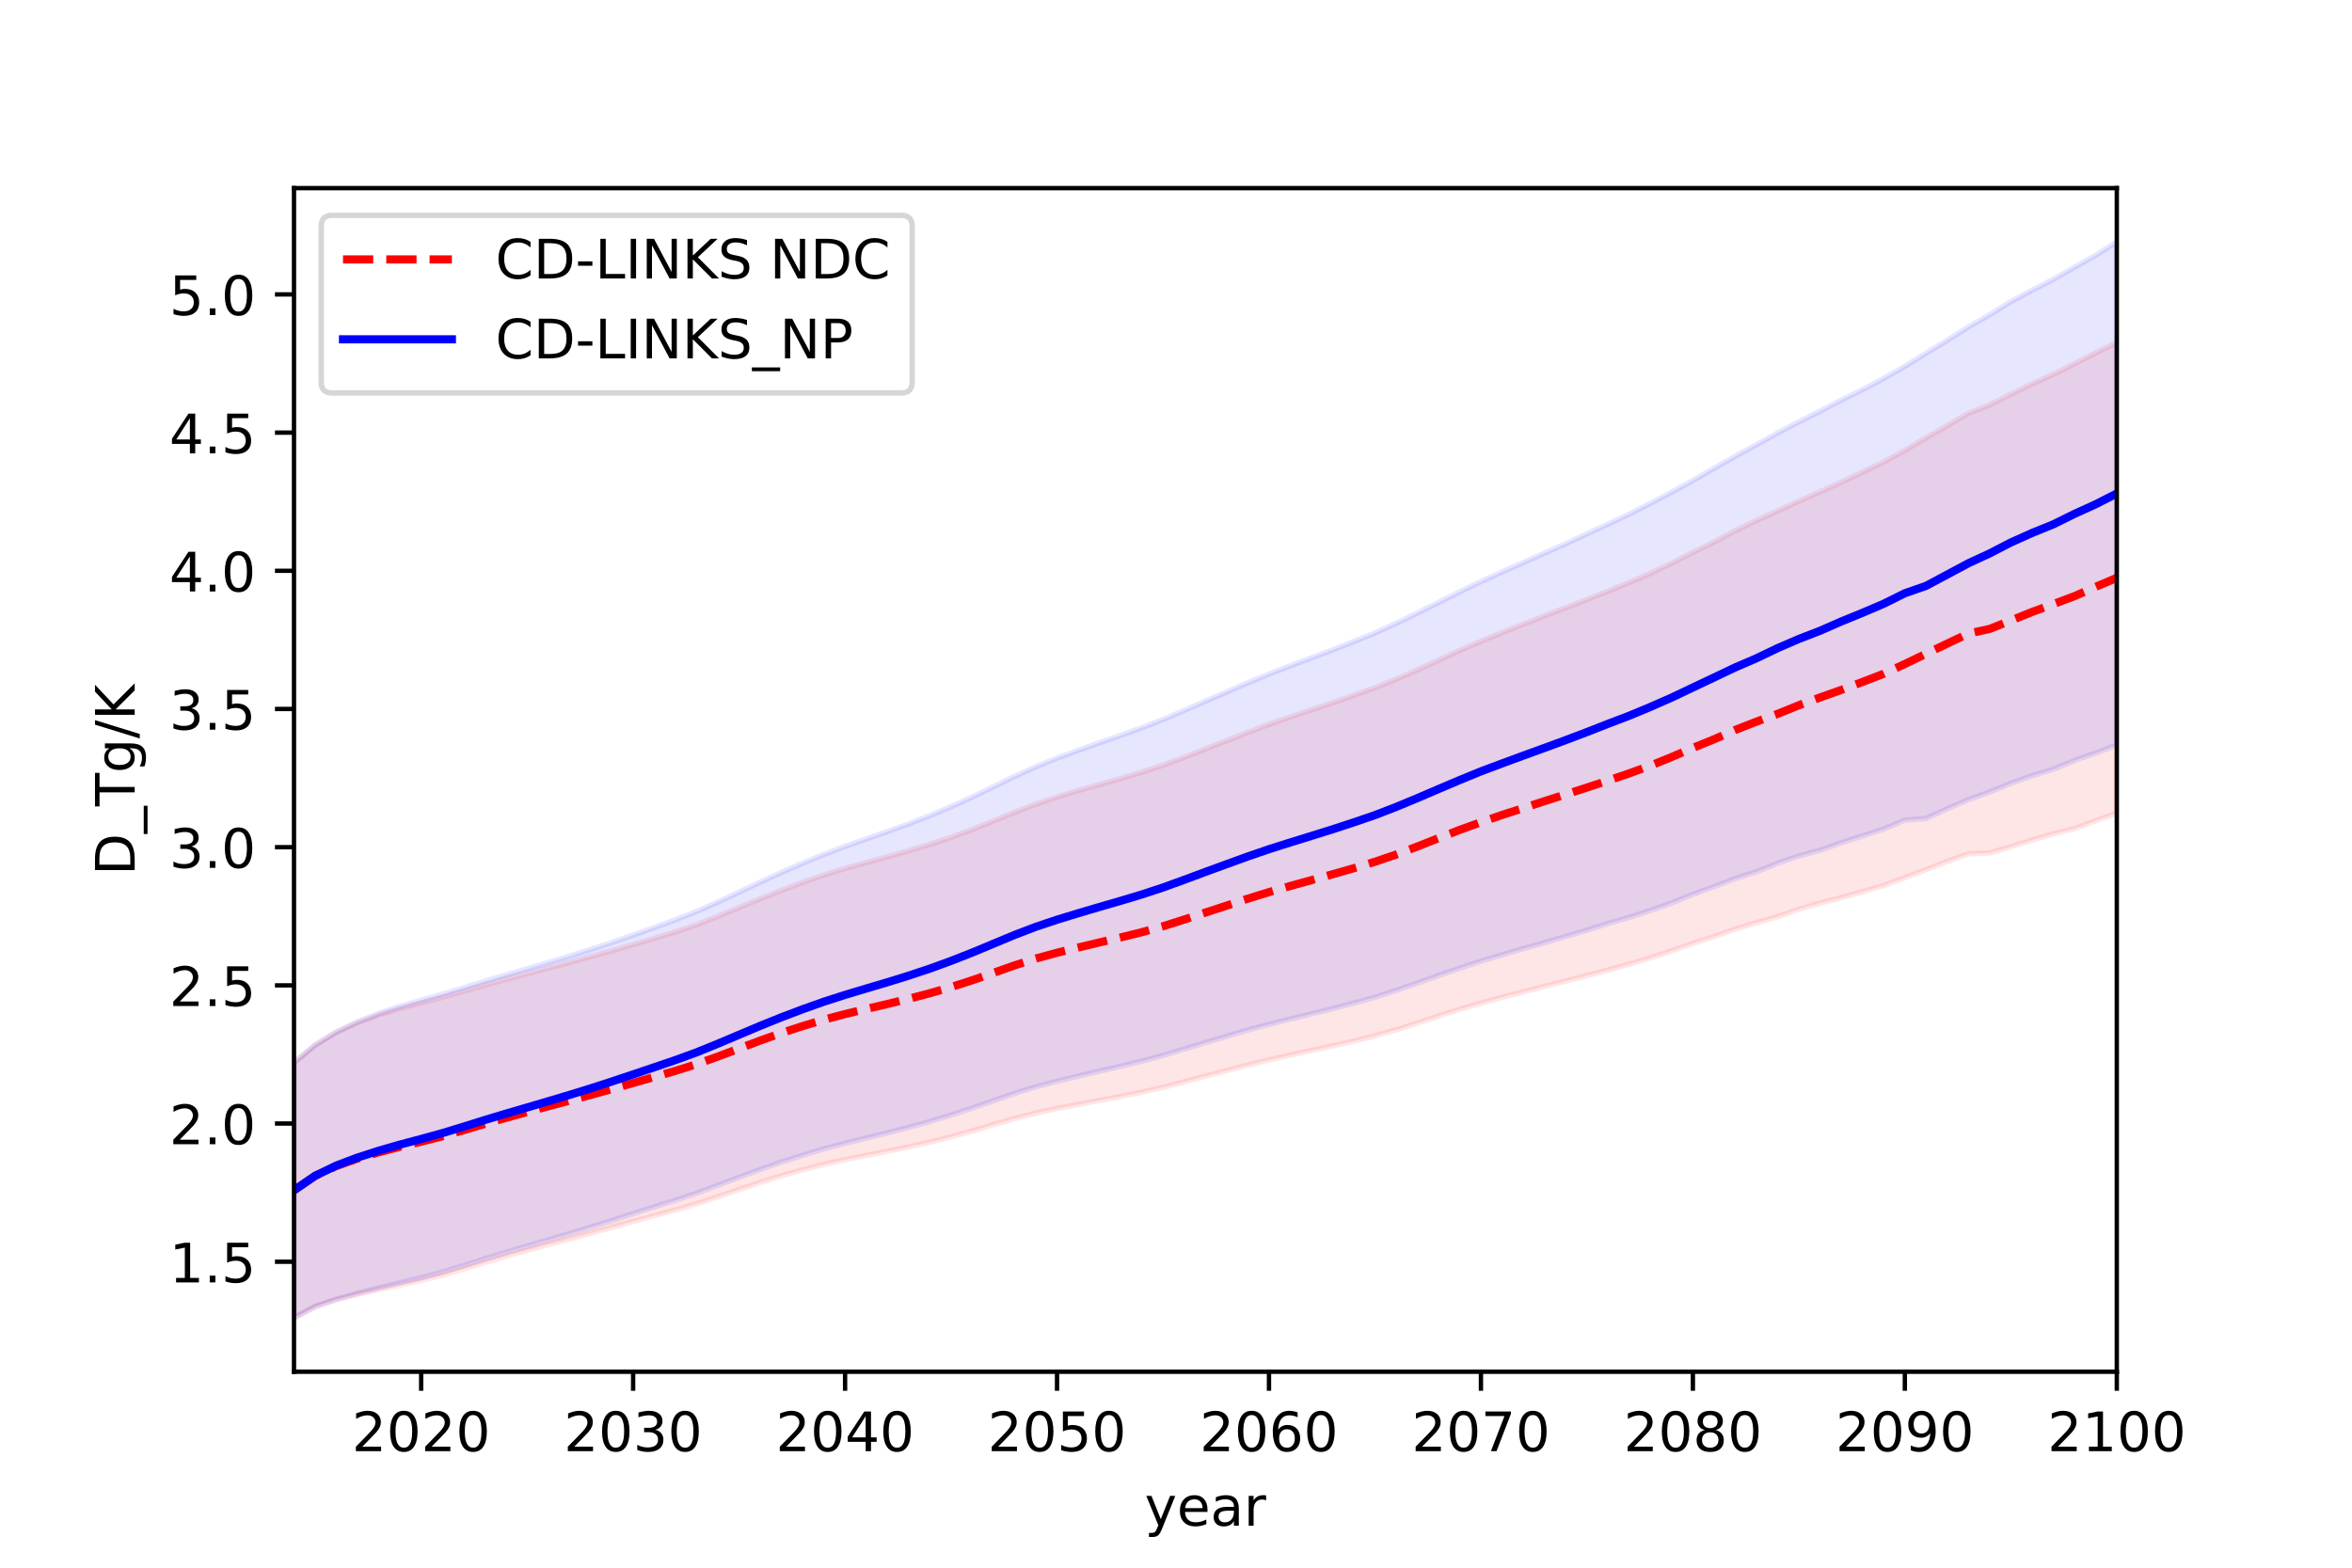 <?xml version="1.0" encoding="utf-8" standalone="no"?>
<!DOCTYPE svg PUBLIC "-//W3C//DTD SVG 1.1//EN"
  "http://www.w3.org/Graphics/SVG/1.1/DTD/svg11.dtd">
<!-- Created with matplotlib (https://matplotlib.org/) -->
<svg height="288pt" version="1.1" viewBox="0 0 432 288" width="432pt" xmlns="http://www.w3.org/2000/svg" xmlns:xlink="http://www.w3.org/1999/xlink">
 <defs>
  <style type="text/css">*{stroke-linecap:butt;stroke-linejoin:round;}</style>
 </defs>
 <g id="figure_1">
  <g id="patch_1">
   <path d="M 0 288 
L 432 288 
L 432 0 
L 0 0 
z
" style="fill:#ffffff;"/>
  </g>
  <g id="axes_1">
   <g id="patch_2">
    <path d="M 54 252 
L 388.8 252 
L 388.8 34.56 
L 54 34.56 
z
" style="fill:#ffffff;"/>
   </g>
   <g id="PolyCollection_1">
    <defs>
     <path d="M 54 -92.786 
L 54 -45.884 
L 57.893 -47.983 
L 61.786 -49.253 
L 65.679 -50.217 
L 69.572 -51.092 
L 73.465 -51.931 
L 77.358 -52.768 
L 81.251 -53.731 
L 85.144 -54.87 
L 89.037 -56.068 
L 92.93 -57.212 
L 96.823 -58.307 
L 100.716 -59.374 
L 104.609 -60.408 
L 108.502 -61.459 
L 112.395 -62.531 
L 116.288 -63.618 
L 120.181 -64.683 
L 124.074 -65.738 
L 127.967 -66.873 
L 131.86 -68.156 
L 135.753 -69.478 
L 139.647 -70.798 
L 143.54 -72.01 
L 147.433 -73.112 
L 151.326 -74.104 
L 155.219 -74.964 
L 159.112 -75.738 
L 163.005 -76.502 
L 166.898 -77.311 
L 170.791 -78.194 
L 174.684 -79.166 
L 178.577 -80.235 
L 182.47 -81.389 
L 186.363 -82.531 
L 190.256 -83.536 
L 194.149 -84.363 
L 198.042 -85.108 
L 201.935 -85.843 
L 205.828 -86.573 
L 209.721 -87.354 
L 213.614 -88.251 
L 217.507 -89.26 
L 221.4 -90.3 
L 225.293 -91.323 
L 229.186 -92.346 
L 233.079 -93.295 
L 236.972 -94.173 
L 240.865 -95.014 
L 244.758 -95.864 
L 248.651 -96.755 
L 252.544 -97.715 
L 256.437 -98.813 
L 260.33 -100.05 
L 264.223 -101.339 
L 268.116 -102.593 
L 272.009 -103.724 
L 275.902 -104.794 
L 279.795 -105.786 
L 283.688 -106.798 
L 287.581 -107.781 
L 291.474 -108.782 
L 295.367 -109.803 
L 299.26 -110.881 
L 303.153 -112.036 
L 307.047 -113.331 
L 310.94 -114.695 
L 314.833 -115.951 
L 318.726 -117.327 
L 322.619 -118.491 
L 326.512 -119.596 
L 330.405 -120.957 
L 334.298 -122.107 
L 338.191 -123.101 
L 342.084 -124.185 
L 345.977 -125.322 
L 349.87 -126.775 
L 353.763 -128.239 
L 357.656 -129.738 
L 361.549 -131.162 
L 365.442 -131.31 
L 369.335 -132.447 
L 373.228 -133.662 
L 377.121 -134.823 
L 381.014 -135.783 
L 384.907 -137.207 
L 388.8 -138.625 
L 388.8 -225.074 
L 388.8 -225.074 
L 384.907 -223.16 
L 381.014 -221.169 
L 377.121 -219.208 
L 373.228 -217.477 
L 369.335 -215.567 
L 365.442 -213.611 
L 361.549 -212.063 
L 357.656 -209.79 
L 353.763 -207.552 
L 349.87 -205.256 
L 345.977 -203.122 
L 342.084 -201.25 
L 338.191 -199.406 
L 334.298 -197.634 
L 330.405 -195.916 
L 326.512 -194.124 
L 322.619 -192.372 
L 318.726 -190.485 
L 314.833 -188.429 
L 310.94 -186.508 
L 307.047 -184.54 
L 303.153 -182.663 
L 299.26 -180.988 
L 295.367 -179.389 
L 291.474 -177.856 
L 287.581 -176.342 
L 283.688 -174.847 
L 279.795 -173.309 
L 275.902 -171.788 
L 272.009 -170.17 
L 268.116 -168.5 
L 264.223 -166.714 
L 260.33 -164.923 
L 256.437 -163.21 
L 252.544 -161.66 
L 248.651 -160.248 
L 244.758 -158.904 
L 240.865 -157.597 
L 236.972 -156.286 
L 233.079 -154.922 
L 229.186 -153.456 
L 225.293 -151.925 
L 221.4 -150.4 
L 217.507 -148.876 
L 213.614 -147.42 
L 209.721 -146.138 
L 205.828 -144.987 
L 201.935 -143.881 
L 198.042 -142.756 
L 194.149 -141.58 
L 190.256 -140.274 
L 186.363 -138.777 
L 182.47 -137.169 
L 178.577 -135.598 
L 174.684 -134.166 
L 170.791 -132.88 
L 166.898 -131.709 
L 163.005 -130.614 
L 159.112 -129.55 
L 155.219 -128.45 
L 151.326 -127.244 
L 147.433 -125.896 
L 143.54 -124.444 
L 139.647 -122.893 
L 135.753 -121.266 
L 131.86 -119.65 
L 127.967 -118.138 
L 124.074 -116.817 
L 120.181 -115.619 
L 116.288 -114.47 
L 112.395 -113.347 
L 108.502 -112.254 
L 104.609 -111.196 
L 100.716 -110.163 
L 96.823 -109.116 
L 92.93 -108.072 
L 89.037 -107 
L 85.144 -105.873 
L 81.251 -104.774 
L 77.358 -103.76 
L 73.465 -102.735 
L 69.572 -101.547 
L 65.679 -100.114 
L 61.786 -98.332 
L 57.893 -95.993 
L 54 -92.786 
z
" id="m9583b084bd" style="stroke:#ff0000;stroke-opacity:0.1;"/>
    </defs>
    <g clip-path="url(#p9b64ac6662)">
     <use style="fill:#ff0000;fill-opacity:0.1;stroke:#ff0000;stroke-opacity:0.1;" x="0" xlink:href="#m9583b084bd" y="288"/>
    </g>
   </g>
   <g id="PolyCollection_2">
    <defs>
     <path d="M 54 -92.786 
L 54 -45.884 
L 57.893 -47.973 
L 61.786 -49.334 
L 65.679 -50.412 
L 69.572 -51.4 
L 73.465 -52.347 
L 77.358 -53.285 
L 81.251 -54.323 
L 85.144 -55.515 
L 89.037 -56.756 
L 92.93 -57.943 
L 96.823 -59.087 
L 100.716 -60.228 
L 104.609 -61.367 
L 108.502 -62.55 
L 112.395 -63.776 
L 116.288 -65.035 
L 120.181 -66.279 
L 124.074 -67.506 
L 127.967 -68.805 
L 131.86 -70.245 
L 135.753 -71.715 
L 139.647 -73.162 
L 143.54 -74.514 
L 147.433 -75.77 
L 151.326 -76.929 
L 155.219 -77.964 
L 159.112 -78.922 
L 163.005 -79.875 
L 166.898 -80.877 
L 170.791 -81.958 
L 174.684 -83.148 
L 178.577 -84.432 
L 182.47 -85.788 
L 186.363 -87.133 
L 190.256 -88.335 
L 194.149 -89.362 
L 198.042 -90.303 
L 201.935 -91.216 
L 205.828 -92.112 
L 209.721 -93.051 
L 213.614 -94.098 
L 217.507 -95.271 
L 221.4 -96.46 
L 225.293 -97.618 
L 229.186 -98.758 
L 233.079 -99.815 
L 236.972 -100.781 
L 240.865 -101.725 
L 244.758 -102.687 
L 248.651 -103.714 
L 252.544 -104.79 
L 256.437 -106.039 
L 260.33 -107.389 
L 264.223 -108.784 
L 268.116 -110.133 
L 272.009 -111.427 
L 275.902 -112.577 
L 279.795 -113.716 
L 283.688 -114.821 
L 287.581 -115.967 
L 291.474 -117.1 
L 295.367 -118.343 
L 299.26 -119.477 
L 303.153 -120.741 
L 307.047 -122.12 
L 310.94 -123.685 
L 314.833 -125.109 
L 318.726 -126.602 
L 322.619 -127.846 
L 326.512 -129.407 
L 330.405 -130.739 
L 334.298 -131.787 
L 338.191 -133.169 
L 342.084 -134.428 
L 345.977 -135.691 
L 349.87 -137.336 
L 353.763 -137.629 
L 357.656 -139.415 
L 361.549 -141.115 
L 365.442 -142.487 
L 369.335 -144.097 
L 373.228 -145.485 
L 377.121 -146.667 
L 381.014 -148.286 
L 384.907 -149.639 
L 388.8 -151.122 
L 388.8 -243.556 
L 388.8 -243.556 
L 384.907 -241.08 
L 381.014 -238.89 
L 377.121 -236.663 
L 373.228 -234.684 
L 369.335 -232.58 
L 365.442 -230.172 
L 361.549 -227.944 
L 357.656 -225.482 
L 353.763 -223.106 
L 349.87 -220.691 
L 345.977 -218.466 
L 342.084 -216.407 
L 338.191 -214.486 
L 334.298 -212.46 
L 330.405 -210.498 
L 326.512 -208.469 
L 322.619 -206.295 
L 318.726 -204.185 
L 314.833 -201.976 
L 310.94 -199.716 
L 307.047 -197.585 
L 303.153 -195.54 
L 299.26 -193.56 
L 295.367 -191.729 
L 291.474 -189.918 
L 287.581 -188.106 
L 283.688 -186.383 
L 279.795 -184.664 
L 275.902 -182.928 
L 272.009 -181.165 
L 268.116 -179.259 
L 264.223 -177.317 
L 260.33 -175.363 
L 256.437 -173.482 
L 252.544 -171.718 
L 248.651 -170.137 
L 244.758 -168.608 
L 240.865 -167.141 
L 236.972 -165.675 
L 233.079 -164.166 
L 229.186 -162.556 
L 225.293 -160.871 
L 221.4 -159.178 
L 217.507 -157.473 
L 213.614 -155.818 
L 209.721 -154.304 
L 205.828 -152.901 
L 201.935 -151.54 
L 198.042 -150.157 
L 194.149 -148.719 
L 190.256 -147.14 
L 186.363 -145.365 
L 182.47 -143.463 
L 178.577 -141.582 
L 174.684 -139.805 
L 170.791 -138.159 
L 166.898 -136.65 
L 163.005 -135.236 
L 159.112 -133.878 
L 155.219 -132.5 
L 151.326 -131.028 
L 147.433 -129.424 
L 143.54 -127.728 
L 139.647 -125.945 
L 135.753 -124.103 
L 131.86 -122.283 
L 127.967 -120.559 
L 124.074 -119.019 
L 120.181 -117.594 
L 116.288 -116.212 
L 112.395 -114.869 
L 108.502 -113.577 
L 104.609 -112.347 
L 100.716 -111.171 
L 96.823 -110.013 
L 92.93 -108.881 
L 89.037 -107.729 
L 85.144 -106.525 
L 81.251 -105.346 
L 77.358 -104.238 
L 73.465 -103.106 
L 69.572 -101.817 
L 65.679 -100.292 
L 61.786 -98.43 
L 57.893 -96.026 
L 54 -92.786 
z
" id="m5e81d8d3c8" style="stroke:#0000ff;stroke-opacity:0.1;"/>
    </defs>
    <g clip-path="url(#p9b64ac6662)">
     <use style="fill:#0000ff;fill-opacity:0.1;stroke:#0000ff;stroke-opacity:0.1;" x="0" xlink:href="#m5e81d8d3c8" y="288"/>
    </g>
   </g>
   <g id="matplotlib.axis_1">
    <g id="xtick_1">
     <g id="line2d_1">
      <defs>
       <path d="M 0 0 
L 0 3.5 
" id="m99ed46c050" style="stroke:#000000;stroke-width:0.8;"/>
      </defs>
      <g>
       <use style="stroke:#000000;stroke-width:0.8;" x="77.358" xlink:href="#m99ed46c050" y="252"/>
      </g>
     </g>
     <g id="text_1">
      <!-- 2020 -->
      <g transform="translate(64.633 266.598)scale(0.1 -0.1)">
       <defs>
        <path d="M 19.188 8.297 
L 53.609 8.297 
L 53.609 0 
L 7.328 0 
L 7.328 8.297 
Q 12.938 14.109 22.625 23.891 
Q 32.328 33.688 34.812 36.531 
Q 39.547 41.844 41.422 45.531 
Q 43.312 49.219 43.312 52.781 
Q 43.312 58.594 39.234 62.25 
Q 35.156 65.922 28.609 65.922 
Q 23.969 65.922 18.812 64.312 
Q 13.672 62.703 7.812 59.422 
L 7.812 69.391 
Q 13.766 71.781 18.938 73 
Q 24.125 74.219 28.422 74.219 
Q 39.75 74.219 46.484 68.547 
Q 53.219 62.891 53.219 53.422 
Q 53.219 48.922 51.531 44.891 
Q 49.859 40.875 45.406 35.406 
Q 44.188 33.984 37.641 27.219 
Q 31.109 20.453 19.188 8.297 
z
" id="DejaVuSans-50"/>
        <path d="M 31.781 66.406 
Q 24.172 66.406 20.328 58.906 
Q 16.5 51.422 16.5 36.375 
Q 16.5 21.391 20.328 13.891 
Q 24.172 6.391 31.781 6.391 
Q 39.453 6.391 43.281 13.891 
Q 47.125 21.391 47.125 36.375 
Q 47.125 51.422 43.281 58.906 
Q 39.453 66.406 31.781 66.406 
z
M 31.781 74.219 
Q 44.047 74.219 50.516 64.516 
Q 56.984 54.828 56.984 36.375 
Q 56.984 17.969 50.516 8.266 
Q 44.047 -1.422 31.781 -1.422 
Q 19.531 -1.422 13.062 8.266 
Q 6.594 17.969 6.594 36.375 
Q 6.594 54.828 13.062 64.516 
Q 19.531 74.219 31.781 74.219 
z
" id="DejaVuSans-48"/>
       </defs>
       <use xlink:href="#DejaVuSans-50"/>
       <use x="63.623" xlink:href="#DejaVuSans-48"/>
       <use x="127.246" xlink:href="#DejaVuSans-50"/>
       <use x="190.869" xlink:href="#DejaVuSans-48"/>
      </g>
     </g>
    </g>
    <g id="xtick_2">
     <g id="line2d_2">
      <g>
       <use style="stroke:#000000;stroke-width:0.8;" x="116.288" xlink:href="#m99ed46c050" y="252"/>
      </g>
     </g>
     <g id="text_2">
      <!-- 2030 -->
      <g transform="translate(103.563 266.598)scale(0.1 -0.1)">
       <defs>
        <path d="M 40.578 39.312 
Q 47.656 37.797 51.625 33 
Q 55.609 28.219 55.609 21.188 
Q 55.609 10.406 48.188 4.484 
Q 40.766 -1.422 27.094 -1.422 
Q 22.516 -1.422 17.656 -0.516 
Q 12.797 0.391 7.625 2.203 
L 7.625 11.719 
Q 11.719 9.328 16.594 8.109 
Q 21.484 6.891 26.812 6.891 
Q 36.078 6.891 40.938 10.547 
Q 45.797 14.203 45.797 21.188 
Q 45.797 27.641 41.281 31.266 
Q 36.766 34.906 28.719 34.906 
L 20.219 34.906 
L 20.219 43.016 
L 29.109 43.016 
Q 36.375 43.016 40.234 45.922 
Q 44.094 48.828 44.094 54.297 
Q 44.094 59.906 40.109 62.906 
Q 36.141 65.922 28.719 65.922 
Q 24.656 65.922 20.016 65.031 
Q 15.375 64.156 9.812 62.312 
L 9.812 71.094 
Q 15.438 72.656 20.344 73.438 
Q 25.25 74.219 29.594 74.219 
Q 40.828 74.219 47.359 69.109 
Q 53.906 64.016 53.906 55.328 
Q 53.906 49.266 50.438 45.094 
Q 46.969 40.922 40.578 39.312 
z
" id="DejaVuSans-51"/>
       </defs>
       <use xlink:href="#DejaVuSans-50"/>
       <use x="63.623" xlink:href="#DejaVuSans-48"/>
       <use x="127.246" xlink:href="#DejaVuSans-51"/>
       <use x="190.869" xlink:href="#DejaVuSans-48"/>
      </g>
     </g>
    </g>
    <g id="xtick_3">
     <g id="line2d_3">
      <g>
       <use style="stroke:#000000;stroke-width:0.8;" x="155.219" xlink:href="#m99ed46c050" y="252"/>
      </g>
     </g>
     <g id="text_3">
      <!-- 2040 -->
      <g transform="translate(142.494 266.598)scale(0.1 -0.1)">
       <defs>
        <path d="M 37.797 64.312 
L 12.891 25.391 
L 37.797 25.391 
z
M 35.203 72.906 
L 47.609 72.906 
L 47.609 25.391 
L 58.016 25.391 
L 58.016 17.188 
L 47.609 17.188 
L 47.609 0 
L 37.797 0 
L 37.797 17.188 
L 4.891 17.188 
L 4.891 26.703 
z
" id="DejaVuSans-52"/>
       </defs>
       <use xlink:href="#DejaVuSans-50"/>
       <use x="63.623" xlink:href="#DejaVuSans-48"/>
       <use x="127.246" xlink:href="#DejaVuSans-52"/>
       <use x="190.869" xlink:href="#DejaVuSans-48"/>
      </g>
     </g>
    </g>
    <g id="xtick_4">
     <g id="line2d_4">
      <g>
       <use style="stroke:#000000;stroke-width:0.8;" x="194.149" xlink:href="#m99ed46c050" y="252"/>
      </g>
     </g>
     <g id="text_4">
      <!-- 2050 -->
      <g transform="translate(181.424 266.598)scale(0.1 -0.1)">
       <defs>
        <path d="M 10.797 72.906 
L 49.516 72.906 
L 49.516 64.594 
L 19.828 64.594 
L 19.828 46.734 
Q 21.969 47.469 24.109 47.828 
Q 26.266 48.188 28.422 48.188 
Q 40.625 48.188 47.75 41.5 
Q 54.891 34.812 54.891 23.391 
Q 54.891 11.625 47.562 5.094 
Q 40.234 -1.422 26.906 -1.422 
Q 22.312 -1.422 17.547 -0.641 
Q 12.797 0.141 7.719 1.703 
L 7.719 11.625 
Q 12.109 9.234 16.797 8.062 
Q 21.484 6.891 26.703 6.891 
Q 35.156 6.891 40.078 11.328 
Q 45.016 15.766 45.016 23.391 
Q 45.016 31 40.078 35.438 
Q 35.156 39.891 26.703 39.891 
Q 22.75 39.891 18.812 39.016 
Q 14.891 38.141 10.797 36.281 
z
" id="DejaVuSans-53"/>
       </defs>
       <use xlink:href="#DejaVuSans-50"/>
       <use x="63.623" xlink:href="#DejaVuSans-48"/>
       <use x="127.246" xlink:href="#DejaVuSans-53"/>
       <use x="190.869" xlink:href="#DejaVuSans-48"/>
      </g>
     </g>
    </g>
    <g id="xtick_5">
     <g id="line2d_5">
      <g>
       <use style="stroke:#000000;stroke-width:0.8;" x="233.079" xlink:href="#m99ed46c050" y="252"/>
      </g>
     </g>
     <g id="text_5">
      <!-- 2060 -->
      <g transform="translate(220.354 266.598)scale(0.1 -0.1)">
       <defs>
        <path d="M 33.016 40.375 
Q 26.375 40.375 22.484 35.828 
Q 18.609 31.297 18.609 23.391 
Q 18.609 15.531 22.484 10.953 
Q 26.375 6.391 33.016 6.391 
Q 39.656 6.391 43.531 10.953 
Q 47.406 15.531 47.406 23.391 
Q 47.406 31.297 43.531 35.828 
Q 39.656 40.375 33.016 40.375 
z
M 52.594 71.297 
L 52.594 62.312 
Q 48.875 64.062 45.094 64.984 
Q 41.312 65.922 37.594 65.922 
Q 27.828 65.922 22.672 59.328 
Q 17.531 52.734 16.797 39.406 
Q 19.672 43.656 24.016 45.922 
Q 28.375 48.188 33.594 48.188 
Q 44.578 48.188 50.953 41.516 
Q 57.328 34.859 57.328 23.391 
Q 57.328 12.156 50.688 5.359 
Q 44.047 -1.422 33.016 -1.422 
Q 20.359 -1.422 13.672 8.266 
Q 6.984 17.969 6.984 36.375 
Q 6.984 53.656 15.188 63.938 
Q 23.391 74.219 37.203 74.219 
Q 40.922 74.219 44.703 73.484 
Q 48.484 72.75 52.594 71.297 
z
" id="DejaVuSans-54"/>
       </defs>
       <use xlink:href="#DejaVuSans-50"/>
       <use x="63.623" xlink:href="#DejaVuSans-48"/>
       <use x="127.246" xlink:href="#DejaVuSans-54"/>
       <use x="190.869" xlink:href="#DejaVuSans-48"/>
      </g>
     </g>
    </g>
    <g id="xtick_6">
     <g id="line2d_6">
      <g>
       <use style="stroke:#000000;stroke-width:0.8;" x="272.009" xlink:href="#m99ed46c050" y="252"/>
      </g>
     </g>
     <g id="text_6">
      <!-- 2070 -->
      <g transform="translate(259.284 266.598)scale(0.1 -0.1)">
       <defs>
        <path d="M 8.203 72.906 
L 55.078 72.906 
L 55.078 68.703 
L 28.609 0 
L 18.312 0 
L 43.219 64.594 
L 8.203 64.594 
z
" id="DejaVuSans-55"/>
       </defs>
       <use xlink:href="#DejaVuSans-50"/>
       <use x="63.623" xlink:href="#DejaVuSans-48"/>
       <use x="127.246" xlink:href="#DejaVuSans-55"/>
       <use x="190.869" xlink:href="#DejaVuSans-48"/>
      </g>
     </g>
    </g>
    <g id="xtick_7">
     <g id="line2d_7">
      <g>
       <use style="stroke:#000000;stroke-width:0.8;" x="310.94" xlink:href="#m99ed46c050" y="252"/>
      </g>
     </g>
     <g id="text_7">
      <!-- 2080 -->
      <g transform="translate(298.215 266.598)scale(0.1 -0.1)">
       <defs>
        <path d="M 31.781 34.625 
Q 24.75 34.625 20.719 30.859 
Q 16.703 27.094 16.703 20.516 
Q 16.703 13.922 20.719 10.156 
Q 24.75 6.391 31.781 6.391 
Q 38.812 6.391 42.859 10.172 
Q 46.922 13.969 46.922 20.516 
Q 46.922 27.094 42.891 30.859 
Q 38.875 34.625 31.781 34.625 
z
M 21.922 38.812 
Q 15.578 40.375 12.031 44.719 
Q 8.5 49.078 8.5 55.328 
Q 8.5 64.062 14.719 69.141 
Q 20.953 74.219 31.781 74.219 
Q 42.672 74.219 48.875 69.141 
Q 55.078 64.062 55.078 55.328 
Q 55.078 49.078 51.531 44.719 
Q 48 40.375 41.703 38.812 
Q 48.828 37.156 52.797 32.312 
Q 56.781 27.484 56.781 20.516 
Q 56.781 9.906 50.312 4.234 
Q 43.844 -1.422 31.781 -1.422 
Q 19.734 -1.422 13.25 4.234 
Q 6.781 9.906 6.781 20.516 
Q 6.781 27.484 10.781 32.312 
Q 14.797 37.156 21.922 38.812 
z
M 18.312 54.391 
Q 18.312 48.734 21.844 45.562 
Q 25.391 42.391 31.781 42.391 
Q 38.141 42.391 41.719 45.562 
Q 45.312 48.734 45.312 54.391 
Q 45.312 60.062 41.719 63.234 
Q 38.141 66.406 31.781 66.406 
Q 25.391 66.406 21.844 63.234 
Q 18.312 60.062 18.312 54.391 
z
" id="DejaVuSans-56"/>
       </defs>
       <use xlink:href="#DejaVuSans-50"/>
       <use x="63.623" xlink:href="#DejaVuSans-48"/>
       <use x="127.246" xlink:href="#DejaVuSans-56"/>
       <use x="190.869" xlink:href="#DejaVuSans-48"/>
      </g>
     </g>
    </g>
    <g id="xtick_8">
     <g id="line2d_8">
      <g>
       <use style="stroke:#000000;stroke-width:0.8;" x="349.87" xlink:href="#m99ed46c050" y="252"/>
      </g>
     </g>
     <g id="text_8">
      <!-- 2090 -->
      <g transform="translate(337.145 266.598)scale(0.1 -0.1)">
       <defs>
        <path d="M 10.984 1.516 
L 10.984 10.5 
Q 14.703 8.734 18.5 7.812 
Q 22.312 6.891 25.984 6.891 
Q 35.75 6.891 40.891 13.453 
Q 46.047 20.016 46.781 33.406 
Q 43.953 29.203 39.594 26.953 
Q 35.25 24.703 29.984 24.703 
Q 19.047 24.703 12.672 31.312 
Q 6.297 37.938 6.297 49.422 
Q 6.297 60.641 12.938 67.422 
Q 19.578 74.219 30.609 74.219 
Q 43.266 74.219 49.922 64.516 
Q 56.594 54.828 56.594 36.375 
Q 56.594 19.141 48.406 8.859 
Q 40.234 -1.422 26.422 -1.422 
Q 22.703 -1.422 18.891 -0.688 
Q 15.094 0.047 10.984 1.516 
z
M 30.609 32.422 
Q 37.25 32.422 41.125 36.953 
Q 45.016 41.5 45.016 49.422 
Q 45.016 57.281 41.125 61.844 
Q 37.25 66.406 30.609 66.406 
Q 23.969 66.406 20.094 61.844 
Q 16.219 57.281 16.219 49.422 
Q 16.219 41.5 20.094 36.953 
Q 23.969 32.422 30.609 32.422 
z
" id="DejaVuSans-57"/>
       </defs>
       <use xlink:href="#DejaVuSans-50"/>
       <use x="63.623" xlink:href="#DejaVuSans-48"/>
       <use x="127.246" xlink:href="#DejaVuSans-57"/>
       <use x="190.869" xlink:href="#DejaVuSans-48"/>
      </g>
     </g>
    </g>
    <g id="xtick_9">
     <g id="line2d_9">
      <g>
       <use style="stroke:#000000;stroke-width:0.8;" x="388.8" xlink:href="#m99ed46c050" y="252"/>
      </g>
     </g>
     <g id="text_9">
      <!-- 2100 -->
      <g transform="translate(376.075 266.598)scale(0.1 -0.1)">
       <defs>
        <path d="M 12.406 8.297 
L 28.516 8.297 
L 28.516 63.922 
L 10.984 60.406 
L 10.984 69.391 
L 28.422 72.906 
L 38.281 72.906 
L 38.281 8.297 
L 54.391 8.297 
L 54.391 0 
L 12.406 0 
z
" id="DejaVuSans-49"/>
       </defs>
       <use xlink:href="#DejaVuSans-50"/>
       <use x="63.623" xlink:href="#DejaVuSans-49"/>
       <use x="127.246" xlink:href="#DejaVuSans-48"/>
       <use x="190.869" xlink:href="#DejaVuSans-48"/>
      </g>
     </g>
    </g>
    <g id="text_10">
     <!-- year -->
     <g transform="translate(210.245 280.277)scale(0.1 -0.1)">
      <defs>
       <path d="M 32.172 -5.078 
Q 28.375 -14.844 24.75 -17.812 
Q 21.141 -20.797 15.094 -20.797 
L 7.906 -20.797 
L 7.906 -13.281 
L 13.188 -13.281 
Q 16.891 -13.281 18.938 -11.516 
Q 21 -9.766 23.484 -3.219 
L 25.094 0.875 
L 2.984 54.688 
L 12.5 54.688 
L 29.594 11.922 
L 46.688 54.688 
L 56.203 54.688 
z
" id="DejaVuSans-121"/>
       <path d="M 56.203 29.594 
L 56.203 25.203 
L 14.891 25.203 
Q 15.484 15.922 20.484 11.062 
Q 25.484 6.203 34.422 6.203 
Q 39.594 6.203 44.453 7.469 
Q 49.312 8.734 54.109 11.281 
L 54.109 2.781 
Q 49.266 0.734 44.188 -0.344 
Q 39.109 -1.422 33.891 -1.422 
Q 20.797 -1.422 13.156 6.188 
Q 5.516 13.812 5.516 26.812 
Q 5.516 40.234 12.766 48.109 
Q 20.016 56 32.328 56 
Q 43.359 56 49.781 48.891 
Q 56.203 41.797 56.203 29.594 
z
M 47.219 32.234 
Q 47.125 39.594 43.094 43.984 
Q 39.062 48.391 32.422 48.391 
Q 24.906 48.391 20.391 44.141 
Q 15.875 39.891 15.188 32.172 
z
" id="DejaVuSans-101"/>
       <path d="M 34.281 27.484 
Q 23.391 27.484 19.188 25 
Q 14.984 22.516 14.984 16.5 
Q 14.984 11.719 18.141 8.906 
Q 21.297 6.109 26.703 6.109 
Q 34.188 6.109 38.703 11.406 
Q 43.219 16.703 43.219 25.484 
L 43.219 27.484 
z
M 52.203 31.203 
L 52.203 0 
L 43.219 0 
L 43.219 8.297 
Q 40.141 3.328 35.547 0.953 
Q 30.953 -1.422 24.312 -1.422 
Q 15.922 -1.422 10.953 3.297 
Q 6 8.016 6 15.922 
Q 6 25.141 12.172 29.828 
Q 18.359 34.516 30.609 34.516 
L 43.219 34.516 
L 43.219 35.406 
Q 43.219 41.609 39.141 45 
Q 35.062 48.391 27.688 48.391 
Q 23 48.391 18.547 47.266 
Q 14.109 46.141 10.016 43.891 
L 10.016 52.203 
Q 14.938 54.109 19.578 55.047 
Q 24.219 56 28.609 56 
Q 40.484 56 46.344 49.844 
Q 52.203 43.703 52.203 31.203 
z
" id="DejaVuSans-97"/>
       <path d="M 41.109 46.297 
Q 39.594 47.172 37.812 47.578 
Q 36.031 48 33.891 48 
Q 26.266 48 22.188 43.047 
Q 18.109 38.094 18.109 28.812 
L 18.109 0 
L 9.078 0 
L 9.078 54.688 
L 18.109 54.688 
L 18.109 46.188 
Q 20.953 51.172 25.484 53.578 
Q 30.031 56 36.531 56 
Q 37.453 56 38.578 55.875 
Q 39.703 55.766 41.062 55.516 
z
" id="DejaVuSans-114"/>
      </defs>
      <use xlink:href="#DejaVuSans-121"/>
      <use x="59.18" xlink:href="#DejaVuSans-101"/>
      <use x="120.703" xlink:href="#DejaVuSans-97"/>
      <use x="181.982" xlink:href="#DejaVuSans-114"/>
     </g>
    </g>
   </g>
   <g id="matplotlib.axis_2">
    <g id="ytick_1">
     <g id="line2d_10">
      <defs>
       <path d="M 0 0 
L -3.5 0 
" id="mea03803bd1" style="stroke:#000000;stroke-width:0.8;"/>
      </defs>
      <g>
       <use style="stroke:#000000;stroke-width:0.8;" x="54" xlink:href="#mea03803bd1" y="231.792"/>
      </g>
     </g>
     <g id="text_11">
      <!-- 1.5 -->
      <g transform="translate(31.097 235.591)scale(0.1 -0.1)">
       <defs>
        <path d="M 10.688 12.406 
L 21 12.406 
L 21 0 
L 10.688 0 
z
" id="DejaVuSans-46"/>
       </defs>
       <use xlink:href="#DejaVuSans-49"/>
       <use x="63.623" xlink:href="#DejaVuSans-46"/>
       <use x="95.41" xlink:href="#DejaVuSans-53"/>
      </g>
     </g>
    </g>
    <g id="ytick_2">
     <g id="line2d_11">
      <g>
       <use style="stroke:#000000;stroke-width:0.8;" x="54" xlink:href="#mea03803bd1" y="206.406"/>
      </g>
     </g>
     <g id="text_12">
      <!-- 2.0 -->
      <g transform="translate(31.097 210.205)scale(0.1 -0.1)">
       <use xlink:href="#DejaVuSans-50"/>
       <use x="63.623" xlink:href="#DejaVuSans-46"/>
       <use x="95.41" xlink:href="#DejaVuSans-48"/>
      </g>
     </g>
    </g>
    <g id="ytick_3">
     <g id="line2d_12">
      <g>
       <use style="stroke:#000000;stroke-width:0.8;" x="54" xlink:href="#mea03803bd1" y="181.02"/>
      </g>
     </g>
     <g id="text_13">
      <!-- 2.5 -->
      <g transform="translate(31.097 184.819)scale(0.1 -0.1)">
       <use xlink:href="#DejaVuSans-50"/>
       <use x="63.623" xlink:href="#DejaVuSans-46"/>
       <use x="95.41" xlink:href="#DejaVuSans-53"/>
      </g>
     </g>
    </g>
    <g id="ytick_4">
     <g id="line2d_13">
      <g>
       <use style="stroke:#000000;stroke-width:0.8;" x="54" xlink:href="#mea03803bd1" y="155.634"/>
      </g>
     </g>
     <g id="text_14">
      <!-- 3.0 -->
      <g transform="translate(31.097 159.433)scale(0.1 -0.1)">
       <use xlink:href="#DejaVuSans-51"/>
       <use x="63.623" xlink:href="#DejaVuSans-46"/>
       <use x="95.41" xlink:href="#DejaVuSans-48"/>
      </g>
     </g>
    </g>
    <g id="ytick_5">
     <g id="line2d_14">
      <g>
       <use style="stroke:#000000;stroke-width:0.8;" x="54" xlink:href="#mea03803bd1" y="130.247"/>
      </g>
     </g>
     <g id="text_15">
      <!-- 3.5 -->
      <g transform="translate(31.097 134.047)scale(0.1 -0.1)">
       <use xlink:href="#DejaVuSans-51"/>
       <use x="63.623" xlink:href="#DejaVuSans-46"/>
       <use x="95.41" xlink:href="#DejaVuSans-53"/>
      </g>
     </g>
    </g>
    <g id="ytick_6">
     <g id="line2d_15">
      <g>
       <use style="stroke:#000000;stroke-width:0.8;" x="54" xlink:href="#mea03803bd1" y="104.861"/>
      </g>
     </g>
     <g id="text_16">
      <!-- 4.0 -->
      <g transform="translate(31.097 108.66)scale(0.1 -0.1)">
       <use xlink:href="#DejaVuSans-52"/>
       <use x="63.623" xlink:href="#DejaVuSans-46"/>
       <use x="95.41" xlink:href="#DejaVuSans-48"/>
      </g>
     </g>
    </g>
    <g id="ytick_7">
     <g id="line2d_16">
      <g>
       <use style="stroke:#000000;stroke-width:0.8;" x="54" xlink:href="#mea03803bd1" y="79.475"/>
      </g>
     </g>
     <g id="text_17">
      <!-- 4.5 -->
      <g transform="translate(31.097 83.274)scale(0.1 -0.1)">
       <use xlink:href="#DejaVuSans-52"/>
       <use x="63.623" xlink:href="#DejaVuSans-46"/>
       <use x="95.41" xlink:href="#DejaVuSans-53"/>
      </g>
     </g>
    </g>
    <g id="ytick_8">
     <g id="line2d_17">
      <g>
       <use style="stroke:#000000;stroke-width:0.8;" x="54" xlink:href="#mea03803bd1" y="54.089"/>
      </g>
     </g>
     <g id="text_18">
      <!-- 5.0 -->
      <g transform="translate(31.097 57.888)scale(0.1 -0.1)">
       <use xlink:href="#DejaVuSans-53"/>
       <use x="63.623" xlink:href="#DejaVuSans-46"/>
       <use x="95.41" xlink:href="#DejaVuSans-48"/>
      </g>
     </g>
    </g>
    <g id="text_19">
     <!-- D_Tg/K -->
     <g transform="translate(24.739 160.821)rotate(-90)scale(0.1 -0.1)">
      <defs>
       <path d="M 19.672 64.797 
L 19.672 8.109 
L 31.594 8.109 
Q 46.688 8.109 53.688 14.938 
Q 60.688 21.781 60.688 36.531 
Q 60.688 51.172 53.688 57.984 
Q 46.688 64.797 31.594 64.797 
z
M 9.812 72.906 
L 30.078 72.906 
Q 51.266 72.906 61.172 64.094 
Q 71.094 55.281 71.094 36.531 
Q 71.094 17.672 61.125 8.828 
Q 51.172 0 30.078 0 
L 9.812 0 
z
" id="DejaVuSans-68"/>
       <path d="M 50.984 -16.609 
L 50.984 -23.578 
L -0.984 -23.578 
L -0.984 -16.609 
z
" id="DejaVuSans-95"/>
       <path d="M -0.297 72.906 
L 61.375 72.906 
L 61.375 64.594 
L 35.5 64.594 
L 35.5 0 
L 25.594 0 
L 25.594 64.594 
L -0.297 64.594 
z
" id="DejaVuSans-84"/>
       <path d="M 45.406 27.984 
Q 45.406 37.75 41.375 43.109 
Q 37.359 48.484 30.078 48.484 
Q 22.859 48.484 18.828 43.109 
Q 14.797 37.75 14.797 27.984 
Q 14.797 18.266 18.828 12.891 
Q 22.859 7.516 30.078 7.516 
Q 37.359 7.516 41.375 12.891 
Q 45.406 18.266 45.406 27.984 
z
M 54.391 6.781 
Q 54.391 -7.172 48.188 -13.984 
Q 42 -20.797 29.203 -20.797 
Q 24.469 -20.797 20.266 -20.094 
Q 16.062 -19.391 12.109 -17.922 
L 12.109 -9.188 
Q 16.062 -11.328 19.922 -12.344 
Q 23.781 -13.375 27.781 -13.375 
Q 36.625 -13.375 41.016 -8.766 
Q 45.406 -4.156 45.406 5.172 
L 45.406 9.625 
Q 42.625 4.781 38.281 2.391 
Q 33.938 0 27.875 0 
Q 17.828 0 11.672 7.656 
Q 5.516 15.328 5.516 27.984 
Q 5.516 40.672 11.672 48.328 
Q 17.828 56 27.875 56 
Q 33.938 56 38.281 53.609 
Q 42.625 51.219 45.406 46.391 
L 45.406 54.688 
L 54.391 54.688 
z
" id="DejaVuSans-103"/>
       <path d="M 25.391 72.906 
L 33.688 72.906 
L 8.297 -9.281 
L 0 -9.281 
z
" id="DejaVuSans-47"/>
       <path d="M 9.812 72.906 
L 19.672 72.906 
L 19.672 42.094 
L 52.391 72.906 
L 65.094 72.906 
L 28.906 38.922 
L 67.672 0 
L 54.688 0 
L 19.672 35.109 
L 19.672 0 
L 9.812 0 
z
" id="DejaVuSans-75"/>
      </defs>
      <use xlink:href="#DejaVuSans-68"/>
      <use x="77.002" xlink:href="#DejaVuSans-95"/>
      <use x="127.002" xlink:href="#DejaVuSans-84"/>
      <use x="188.086" xlink:href="#DejaVuSans-103"/>
      <use x="251.562" xlink:href="#DejaVuSans-47"/>
      <use x="285.254" xlink:href="#DejaVuSans-75"/>
     </g>
    </g>
   </g>
   <g id="line2d_18">
    <path clip-path="url(#p9b64ac6662)" d="M 54 218.665 
L 57.893 216.012 
L 61.786 214.207 
L 65.679 212.834 
L 69.572 211.681 
L 73.465 210.667 
L 77.358 209.736 
L 81.251 208.748 
L 85.144 207.629 
L 89.037 206.466 
L 92.93 205.358 
L 96.823 204.288 
L 100.716 203.231 
L 104.609 202.198 
L 108.502 201.144 
L 112.395 200.061 
L 116.288 198.956 
L 120.181 197.849 
L 124.074 196.722 
L 127.967 195.495 
L 131.86 194.097 
L 135.753 192.628 
L 139.647 191.154 
L 143.54 189.773 
L 147.433 188.496 
L 151.326 187.326 
L 155.219 186.293 
L 159.112 185.356 
L 163.005 184.442 
L 166.898 183.49 
L 170.791 182.463 
L 174.684 181.334 
L 178.577 180.083 
L 182.47 178.721 
L 186.363 177.346 
L 190.256 176.095 
L 194.149 175.028 
L 198.042 174.068 
L 201.935 173.138 
L 205.828 172.22 
L 209.721 171.254 
L 213.614 170.164 
L 217.507 168.932 
L 221.4 167.65 
L 225.293 166.376 
L 229.186 165.099 
L 233.079 163.892 
L 236.972 162.77 
L 240.865 161.695 
L 244.758 160.616 
L 248.651 159.499 
L 252.544 158.313 
L 256.437 156.989 
L 260.33 155.513 
L 264.223 153.974 
L 268.116 152.453 
L 272.009 151.053 
L 275.902 149.709 
L 279.795 148.453 
L 283.688 147.177 
L 287.581 145.939 
L 291.474 144.681 
L 295.367 143.404 
L 299.26 142.066 
L 303.153 140.65 
L 307.047 139.065 
L 310.94 137.398 
L 314.833 135.81 
L 318.726 134.094 
L 322.619 132.568 
L 326.512 131.14 
L 330.405 129.564 
L 334.298 128.129 
L 338.191 126.746 
L 342.084 125.282 
L 345.977 123.778 
L 349.87 121.984 
L 353.763 120.104 
L 357.656 118.236 
L 361.549 116.387 
L 365.442 115.539 
L 369.335 113.993 
L 373.228 112.43 
L 377.121 110.984 
L 381.014 109.524 
L 384.907 107.816 
L 388.8 106.151 
" style="fill:none;stroke:#ff0000;stroke-dasharray:5.55,2.4;stroke-dashoffset:0;stroke-width:1.5;"/>
   </g>
   <g id="line2d_19">
    <path clip-path="url(#p9b64ac6662)" d="M 54 218.665 
L 57.893 216 
L 61.786 214.118 
L 65.679 212.648 
L 69.572 211.392 
L 73.465 210.273 
L 77.358 209.238 
L 81.251 208.165 
L 85.144 206.98 
L 89.037 205.757 
L 92.93 204.588 
L 96.823 203.45 
L 100.716 202.301 
L 104.609 201.143 
L 108.502 199.936 
L 112.395 198.678 
L 116.288 197.376 
L 120.181 196.064 
L 124.074 194.738 
L 127.967 193.318 
L 131.86 191.736 
L 135.753 190.091 
L 139.647 188.447 
L 143.54 186.879 
L 147.433 185.403 
L 151.326 184.022 
L 155.219 182.768 
L 159.112 181.6 
L 163.005 180.445 
L 166.898 179.236 
L 170.791 177.942 
L 174.684 176.524 
L 178.577 174.993 
L 182.47 173.374 
L 186.363 171.751 
L 190.256 170.262 
L 194.149 168.96 
L 198.042 167.77 
L 201.935 166.622 
L 205.828 165.494 
L 209.721 164.323 
L 213.614 163.042 
L 217.507 161.628 
L 221.4 160.181 
L 225.293 158.756 
L 229.186 157.343 
L 233.079 156.009 
L 236.972 154.772 
L 240.865 153.567 
L 244.758 152.353 
L 248.651 151.075 
L 252.544 149.746 
L 256.437 148.239 
L 260.33 146.624 
L 264.223 144.949 
L 268.116 143.304 
L 272.009 141.704 
L 275.902 140.247 
L 279.795 138.81 
L 283.688 137.398 
L 287.581 135.964 
L 291.474 134.491 
L 295.367 132.964 
L 299.26 131.481 
L 303.153 129.86 
L 307.047 128.147 
L 310.94 126.299 
L 314.833 124.457 
L 318.726 122.606 
L 322.619 120.929 
L 326.512 119.062 
L 330.405 117.381 
L 334.298 115.877 
L 338.191 114.172 
L 342.084 112.583 
L 345.977 110.921 
L 349.87 108.986 
L 353.763 107.633 
L 357.656 105.552 
L 361.549 103.471 
L 365.442 101.671 
L 369.335 99.662 
L 373.228 97.915 
L 377.121 96.335 
L 381.014 94.412 
L 384.907 92.641 
L 388.8 90.661 
" style="fill:none;stroke:#0000ff;stroke-linecap:square;stroke-width:1.5;"/>
   </g>
   <g id="patch_3">
    <path d="M 54 252 
L 54 34.56 
" style="fill:none;stroke:#000000;stroke-linecap:square;stroke-linejoin:miter;stroke-width:0.8;"/>
   </g>
   <g id="patch_4">
    <path d="M 388.8 252 
L 388.8 34.56 
" style="fill:none;stroke:#000000;stroke-linecap:square;stroke-linejoin:miter;stroke-width:0.8;"/>
   </g>
   <g id="patch_5">
    <path d="M 54 252 
L 388.8 252 
" style="fill:none;stroke:#000000;stroke-linecap:square;stroke-linejoin:miter;stroke-width:0.8;"/>
   </g>
   <g id="patch_6">
    <path d="M 54 34.56 
L 388.8 34.56 
" style="fill:none;stroke:#000000;stroke-linecap:square;stroke-linejoin:miter;stroke-width:0.8;"/>
   </g>
   <g id="legend_1">
    <g id="patch_7">
     <path d="M 61 72.194 
L 165.542 72.194 
Q 167.542 72.194 167.542 70.194 
L 167.542 41.56 
Q 167.542 39.56 165.542 39.56 
L 61 39.56 
Q 59 39.56 59 41.56 
L 59 70.194 
Q 59 72.194 61 72.194 
z
" style="fill:#ffffff;opacity:0.8;stroke:#cccccc;stroke-linejoin:miter;"/>
    </g>
    <g id="line2d_20">
     <path d="M 63 47.658 
L 83 47.658 
" style="fill:none;stroke:#ff0000;stroke-dasharray:5.55,2.4;stroke-dashoffset:0;stroke-width:1.5;"/>
    </g>
    <g id="line2d_21"/>
    <g id="text_20">
     <!-- CD-LINKS NDC -->
     <g transform="translate(91 51.158)scale(0.1 -0.1)">
      <defs>
       <path d="M 64.406 67.281 
L 64.406 56.891 
Q 59.422 61.531 53.781 63.812 
Q 48.141 66.109 41.797 66.109 
Q 29.297 66.109 22.656 58.469 
Q 16.016 50.828 16.016 36.375 
Q 16.016 21.969 22.656 14.328 
Q 29.297 6.688 41.797 6.688 
Q 48.141 6.688 53.781 8.984 
Q 59.422 11.281 64.406 15.922 
L 64.406 5.609 
Q 59.234 2.094 53.438 0.328 
Q 47.656 -1.422 41.219 -1.422 
Q 24.656 -1.422 15.125 8.703 
Q 5.609 18.844 5.609 36.375 
Q 5.609 53.953 15.125 64.078 
Q 24.656 74.219 41.219 74.219 
Q 47.75 74.219 53.531 72.484 
Q 59.328 70.75 64.406 67.281 
z
" id="DejaVuSans-67"/>
       <path d="M 4.891 31.391 
L 31.203 31.391 
L 31.203 23.391 
L 4.891 23.391 
z
" id="DejaVuSans-45"/>
       <path d="M 9.812 72.906 
L 19.672 72.906 
L 19.672 8.297 
L 55.172 8.297 
L 55.172 0 
L 9.812 0 
z
" id="DejaVuSans-76"/>
       <path d="M 9.812 72.906 
L 19.672 72.906 
L 19.672 0 
L 9.812 0 
z
" id="DejaVuSans-73"/>
       <path d="M 9.812 72.906 
L 23.094 72.906 
L 55.422 11.922 
L 55.422 72.906 
L 64.984 72.906 
L 64.984 0 
L 51.703 0 
L 19.391 60.984 
L 19.391 0 
L 9.812 0 
z
" id="DejaVuSans-78"/>
       <path d="M 53.516 70.516 
L 53.516 60.891 
Q 47.906 63.578 42.922 64.891 
Q 37.938 66.219 33.297 66.219 
Q 25.25 66.219 20.875 63.094 
Q 16.5 59.969 16.5 54.203 
Q 16.5 49.359 19.406 46.891 
Q 22.312 44.438 30.422 42.922 
L 36.375 41.703 
Q 47.406 39.594 52.656 34.297 
Q 57.906 29 57.906 20.125 
Q 57.906 9.516 50.797 4.047 
Q 43.703 -1.422 29.984 -1.422 
Q 24.812 -1.422 18.969 -0.25 
Q 13.141 0.922 6.891 3.219 
L 6.891 13.375 
Q 12.891 10.016 18.656 8.297 
Q 24.422 6.594 29.984 6.594 
Q 38.422 6.594 43.016 9.906 
Q 47.609 13.234 47.609 19.391 
Q 47.609 24.75 44.312 27.781 
Q 41.016 30.812 33.5 32.328 
L 27.484 33.5 
Q 16.453 35.688 11.516 40.375 
Q 6.594 45.062 6.594 53.422 
Q 6.594 63.094 13.406 68.656 
Q 20.219 74.219 32.172 74.219 
Q 37.312 74.219 42.625 73.281 
Q 47.953 72.359 53.516 70.516 
z
" id="DejaVuSans-83"/>
       <path id="DejaVuSans-32"/>
      </defs>
      <use xlink:href="#DejaVuSans-67"/>
      <use x="69.824" xlink:href="#DejaVuSans-68"/>
      <use x="146.826" xlink:href="#DejaVuSans-45"/>
      <use x="182.91" xlink:href="#DejaVuSans-76"/>
      <use x="238.623" xlink:href="#DejaVuSans-73"/>
      <use x="268.115" xlink:href="#DejaVuSans-78"/>
      <use x="342.92" xlink:href="#DejaVuSans-75"/>
      <use x="408.496" xlink:href="#DejaVuSans-83"/>
      <use x="471.973" xlink:href="#DejaVuSans-32"/>
      <use x="503.76" xlink:href="#DejaVuSans-78"/>
      <use x="578.564" xlink:href="#DejaVuSans-68"/>
      <use x="655.566" xlink:href="#DejaVuSans-67"/>
     </g>
    </g>
    <g id="line2d_22">
     <path d="M 63 62.337 
L 83 62.337 
" style="fill:none;stroke:#0000ff;stroke-linecap:square;stroke-width:1.5;"/>
    </g>
    <g id="line2d_23"/>
    <g id="text_21">
     <!-- CD-LINKS_NP -->
     <g transform="translate(91 65.837)scale(0.1 -0.1)">
      <defs>
       <path d="M 19.672 64.797 
L 19.672 37.406 
L 32.078 37.406 
Q 38.969 37.406 42.719 40.969 
Q 46.484 44.531 46.484 51.125 
Q 46.484 57.672 42.719 61.234 
Q 38.969 64.797 32.078 64.797 
z
M 9.812 72.906 
L 32.078 72.906 
Q 44.344 72.906 50.609 67.359 
Q 56.891 61.812 56.891 51.125 
Q 56.891 40.328 50.609 34.812 
Q 44.344 29.297 32.078 29.297 
L 19.672 29.297 
L 19.672 0 
L 9.812 0 
z
" id="DejaVuSans-80"/>
      </defs>
      <use xlink:href="#DejaVuSans-67"/>
      <use x="69.824" xlink:href="#DejaVuSans-68"/>
      <use x="146.826" xlink:href="#DejaVuSans-45"/>
      <use x="182.91" xlink:href="#DejaVuSans-76"/>
      <use x="238.623" xlink:href="#DejaVuSans-73"/>
      <use x="268.115" xlink:href="#DejaVuSans-78"/>
      <use x="342.92" xlink:href="#DejaVuSans-75"/>
      <use x="408.496" xlink:href="#DejaVuSans-83"/>
      <use x="471.973" xlink:href="#DejaVuSans-95"/>
      <use x="521.973" xlink:href="#DejaVuSans-78"/>
      <use x="596.777" xlink:href="#DejaVuSans-80"/>
     </g>
    </g>
   </g>
  </g>
 </g>
 <defs>
  <clipPath id="p9b64ac6662">
   <rect height="217.44" width="334.8" x="54" y="34.56"/>
  </clipPath>
 </defs>
</svg>
